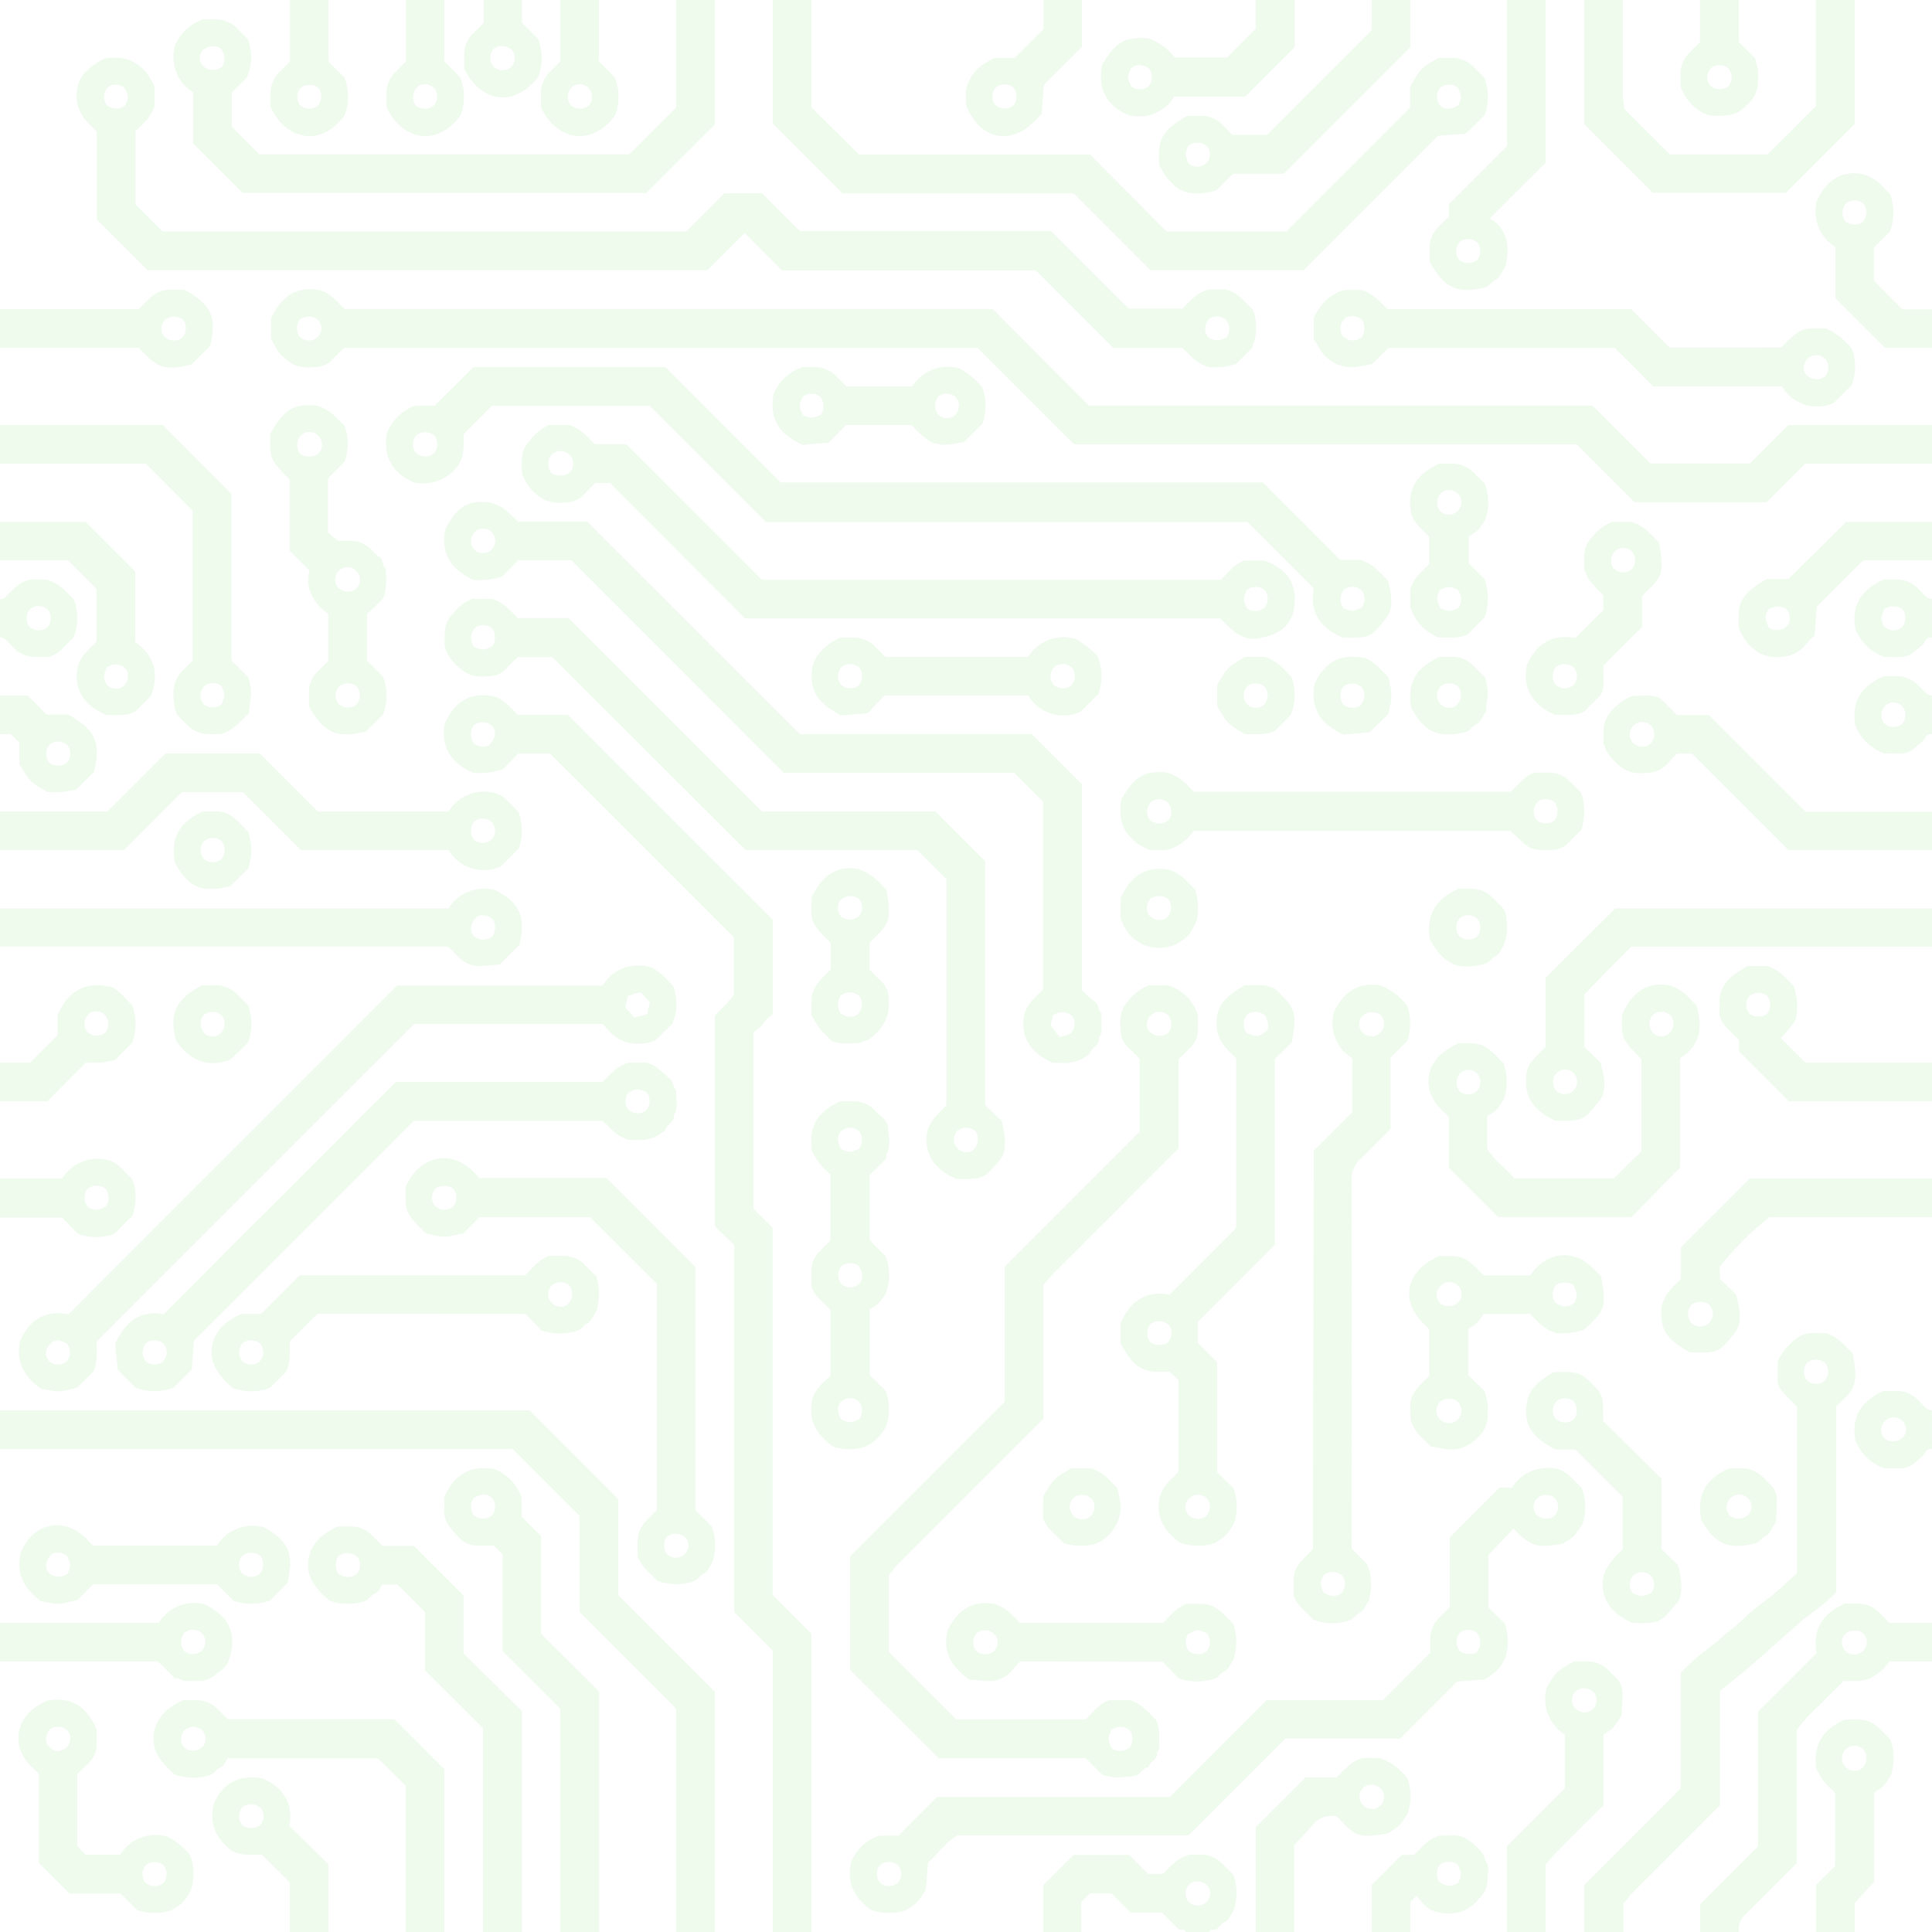 <svg xmlns="http://www.w3.org/2000/svg" viewBox="0 0 285 285"><defs><style>.cls-1{opacity:.3;}.cls-2{fill:#c7f0c3;}</style></defs><g id="Layer_2" data-name="Layer 2"><g id="Layer_1-2" data-name="Layer 1"><g class="cls-1"><path class="cls-2" d="M285,68.4H266.3l-5.68,5.68H241.09l-8.52-8.52H158.45L144.22,51.33H50.74c-.51.51-1.12,1.06-1.67,1.68a3.57,3.57,0,0,1-2.74,1.13,5.48,5.48,0,0,1-3-.36,7,7,0,0,1-3-3.16,6.41,6.41,0,0,0-.35-.68V47c1.46-3.27,3.79-4.83,7.13-4.2,1.68.48,2.6,1.7,3.71,2.77h95.62L160.6,59.82h74.31c2.87,2.87,5.69,5.68,8.54,8.54h14.71l5.65-5.66H285ZM44.19,49.63a1.85,1.85,0,0,0,3-2.12,2.11,2.11,0,0,0-2.93-.4A2.09,2.09,0,0,0,44.19,49.63Z"/><path class="cls-2" d="M114,285V243.5l-5.68-5.68V183.65c-1-.92-1.95-1.87-2.86-2.75V149.8c.5-.51,1-1,1.51-1.52s.77-.88,1.28-1.47v-8.55c-9-9-18-18-27.09-27.09H76.42l-2.2,2.28a10,10,0,0,1-4.43.54c-3.29-1.46-4.82-3.79-4.16-7.29,1.39-3.06,3.62-4.67,7.06-4,1.62.4,2.58,1.67,3.71,2.76h7.38c10.07,10.08,20.1,20.11,30.2,30.2v13.94a6.51,6.51,0,0,0-1.41,1.37c-.36.63-1,.86-1.41,1.35v26l2.81,2.78v54.19L119.7,241v44ZM69.82,109.55a2.18,2.18,0,0,0,2.3.42c1.22-1.29,1-2.2.54-2.84a2.11,2.11,0,0,0-2.81-.1A2.45,2.45,0,0,0,69.82,109.55Z"/><path class="cls-2" d="M99.75,285V252.05L85.51,237.81V223.62l-9.87-9.87H0v-5.7H78.09c4.35,4.34,8.66,8.66,13.09,13.09v14.15l14.27,14.26V285Z"/><path class="cls-2" d="M119.7,0V15.85l7,6.94h34.09L172.1,34.15h17.65q9.09-9.07,18.26-18.26V12.81c1.53-2.78,1.78-2.88,4.18-4.26.6,0,1.31,0,2,0a4.23,4.23,0,0,1,3.06,1.22c.63.54,1.18,1.17,1.72,1.7A8,8,0,0,1,219,17l-2.8,2.73-4.05.3L192.32,39.86H169.71L158.37,28.52H124.29c-3.4-3.4-6.75-6.76-10.29-10.29V0Zm95.46,15.51c.47-1.26.47-1.26-.08-2.56a2.12,2.12,0,0,0-2.65,0,2,2,0,0,0,.1,2.69C213.38,16.3,214.21,16.07,215.16,15.51Z"/><path class="cls-2" d="M105.45,0V18.33L95.32,28.46H35.79L28.5,21.17V13.62a6.14,6.14,0,0,1-2.69-6.89A7,7,0,0,1,30,2.85a13.28,13.28,0,0,0,1.4,0,4.6,4.6,0,0,1,3.8,1.58c.46.47.92.93,1.35,1.35a7.42,7.42,0,0,1-.16,5.69L34.2,13.62V18.7l4.08,4.06H92.82l6.93-6.92V0ZM29.78,7.58a1.83,1.83,0,0,0,0,2,2.15,2.15,0,0,0,3,.24c.47-1.26.47-1.26-.09-2.58A2.1,2.1,0,0,0,29.78,7.58Z"/><path class="cls-2" d="M233.7,285v-6.94l14.24-14.24v-17.1a44.16,44.16,0,0,1,5-4.28c.77-.59,1.42-1.32,2.23-1.9,1.22-.88,2.25-2,3.41-3,.86-.73,1.79-1.39,2.7-2.08.09-.07.18-.12.27-.2,1.17-1.05,2.34-2.09,3.52-3.16v-24.6c-1-1.12-2.38-2-2.83-3.57v-3.06a8.36,8.36,0,0,1,3-3.57c1.41-1,2.9-.5,4.06-.66,1.89.57,2.86,1.91,4,3,.89,4.69.33,5.28-2.45,7.8V234.9a30.76,30.76,0,0,1-4.18,3.5c-.88.63-1.68,1.4-2.5,2.12-2,1.76-4,3.55-6,5.28-1.48,1.27-3,2.46-4.46,3.63v16.88q-6.37,6.38-12.73,12.73c-.56.57-1,1.2-1.51,1.72V285Zm35.39-81.25a2,2,0,0,0,.18-2.64,2.11,2.11,0,0,0-2.67-.12,2.13,2.13,0,0,0-.13,2.55A2,2,0,0,0,269.09,203.75Z"/><path class="cls-2" d="M0,119.7H15.86l8.54-8.55H38.33l8.54,8.55H66.18A6.14,6.14,0,0,1,73.05,117c1.33.34,2.3,1.68,3.42,2.74a7.7,7.7,0,0,1,.06,5.41l-2.66,2.66a6.05,6.05,0,0,1-7.69-2.42H44.38l-8.54-8.55h-9l-8.54,8.55H0Zm72.63,1.64a2,2,0,0,0-2.66-.15,2.15,2.15,0,0,0-.06,2.68,2,2,0,0,0,2.69-.09A2,2,0,0,0,72.63,121.34Z"/><path class="cls-2" d="M285,139.65H240.64c-1.21,1.21-2.43,2.42-3.64,3.65s-2.26,2.35-3.29,3.41v7.73l2.4,2.33c.54,2.13,1.06,4.23-.38,5.89-1.94,2.22-1.85,2.87-6.35,2.63-3.16-1.45-4.81-3.67-4.13-7.27.36-1.47,1.63-2.43,2.73-3.57V144.26L238.28,134H285ZM229.46,160.8a1.83,1.83,0,1,0,2.72-2.46,1.83,1.83,0,0,0-2.41-.2A2,2,0,0,0,229.46,160.8Z"/><path class="cls-2" d="M0,134H66.17a6.19,6.19,0,0,1,6.89-2.69c3.88,2,4.49,4.22,3.55,8.08l-2.89,2.89L71,142.5A4.34,4.34,0,0,1,67.47,141c-.47-.45-.92-.92-1.39-1.38H0Zm72.68,1.6a2.18,2.18,0,0,0-2.3-.42c-1.22,1.29-1,2.2-.54,2.84a2.11,2.11,0,0,0,2.81.1A2.45,2.45,0,0,0,72.68,135.55Z"/><path class="cls-2" d="M71.25,285V254.92l-8.55-8.53v-8.58l-4.08-4.07H56.36c-.26.37-.51,1.14-1,1.31-.68.24-.91.88-1.49,1.11a7.88,7.88,0,0,1-5.39-.09c-.95-1-2.32-2-2.91-4-.57-3.06.93-5.41,4.29-6.89.48,0,1.19,0,1.9,0a4.21,4.21,0,0,1,3.05,1.25c.58.5,1.09,1.08,1.63,1.62h4.61l7.32,7.31v8.54L77,252.4V285ZM49.88,232.1a2.18,2.18,0,0,0,2.76.08,2.07,2.07,0,0,0,.14-2.44,2.15,2.15,0,0,0-2.88-.16A2.43,2.43,0,0,0,49.88,232.1Z"/><path class="cls-2" d="M82.65,285V252.05l-8.5-8.49V229.3l-1.3-1.3c-.71,0-1.53,0-2.34,0a3.53,3.53,0,0,1-2.73-1.14,17.16,17.16,0,0,1-1.5-1.71,3.6,3.6,0,0,1-.75-2.54,11.51,11.51,0,0,0,0-1.76c1.4-3.12,3.63-4.83,7.42-4.12a6.94,6.94,0,0,1,4,4.19v2.8l2.87,2.88V241l8.56,8.54V285ZM69.84,221a2.32,2.32,0,0,0,.08,2.55,2.11,2.11,0,0,0,2.65,0,2,2,0,0,0-.11-2.69C71.62,220.25,70.78,220.47,69.84,221Z"/><path class="cls-2" d="M239.4,0c0,4.74,0,9.48,0,14.22a14.84,14.84,0,0,0,.25,1.9l6.66,6.65h14.45l7.13-7.12V0h5.7V18.3L263.44,28.44H243.82L233.7,18.31V0Z"/><path class="cls-2" d="M0,62.7H24c3.35,3.36,6.71,6.72,10.14,10.14V97.41l2.43,2.44a7.28,7.28,0,0,1,.45,2.69c-.14.9-.21,1.8-.3,2.65-1.19,1.2-2.2,2.48-4.14,3.11-.35,0-1.06,0-1.76,0a4.21,4.21,0,0,1-3.05-1.25c-.62-.54-1.18-1.16-1.64-1.62a7.64,7.64,0,0,1-.54-3,4.62,4.62,0,0,1,1.51-3.65c.43-.42.84-.84,1.31-1.31V75.31L21.54,68.4H0Zm30,41.17a2.1,2.1,0,0,0,2.7,0c.51-1.29.51-1.29,0-2.64a2.08,2.08,0,0,0-2.48-.11A2.05,2.05,0,0,0,30,103.87Z"/><path class="cls-2" d="M59.85,285V263.46c-1.34-1.35-2.69-2.69-4.08-4.07H33.56c-.26.37-.5,1.13-1,1.31-.67.25-.92.87-1.49,1.11a7.88,7.88,0,0,1-5.39-.09c-.95-1-2.32-2-2.92-4.05-.56-3,.94-5.39,4.3-6.87.43,0,1.08,0,1.72,0a4.33,4.33,0,0,1,3.36,1.37c.47.44.92.92,1.44,1.44H58.18L65.55,261v24ZM30,257.56a2,2,0,0,0-.29-2.48c-1.23-.48-1.23-.48-2.46.09a2,2,0,0,0-.09,2.63A2.09,2.09,0,0,0,30,257.56Z"/><path class="cls-2" d="M285,245.1h-6.29a12.87,12.87,0,0,1-.84,1.05c-.29.3-.65.54-1,.82a5.62,5.62,0,0,1-2.44,1c-.83,0-1.66,0-2.46,0-1.24,1.24-2.48,2.43-3.67,3.68a19.4,19.4,0,0,0-3.28,3.61v19.61c-2.46,2.47-4.93,4.95-7.43,7.41A3.12,3.12,0,0,0,256.5,285h-5.7v-4.09l8.55-8.54V252.5l8.62-8.63c-.62-3.47.84-5.86,4.22-7.32.49,0,1.2,0,1.9,0a4.22,4.22,0,0,1,3,1.24c.58.5,1.09,1.09,1.61,1.62H285Zm-13-3.82a1.83,1.83,0,0,0,0,2,1.86,1.86,0,1,0,2.89-2.33A2.11,2.11,0,0,0,272,241.28Z"/><path class="cls-2" d="M285,125.4H263.83l-14.22-14.23h-2.18c-.69.48-1.11,1.27-1.81,1.83a4.21,4.21,0,0,1-2.63,1,5.67,5.67,0,0,1-3.05-.35,7.79,7.79,0,0,1-3-3c-.13-.23-.21-.5-.39-.93,0-.51,0-1.22,0-1.93a4.26,4.26,0,0,1,1.26-3,7.74,7.74,0,0,1,3-2.14c1.28.09,2.76-.3,4.14.38l2.45,2.45h4.67l14.26,14.27H285Zm-43.81-15.6a1.86,1.86,0,0,0,2.2,0,2,2,0,0,0,.26-2.65,1.84,1.84,0,1,0-2.46,2.7Z"/><path class="cls-2" d="M285,179.55H261a45.82,45.82,0,0,0-7.3,7.3v1.79l2.4,2.34c.54,2.12,1.06,4.22-.38,5.88-1.94,2.22-1.85,2.87-6.5,2.62-3.75-2.16-4.32-3.54-4.11-6.73.49-2,1.76-3,2.86-4.1V184c1.7-1.71,3.42-3.43,5.14-5.14l5-5H285Zm-35.39,12.82a2.12,2.12,0,0,0-.17,2.72,1.88,1.88,0,1,0,2.6-2.71A2.33,2.33,0,0,0,249.61,192.37Z"/><path class="cls-2" d="M208.05,0V6.94L189.36,25.63h-7.47l-2.46,2.45c-4.27,1.18-6.32.14-8.4-3.65-.31-3.64.22-5.12,4.08-7.33.62,0,1.27,0,1.92,0a4.28,4.28,0,0,1,3.35,1.37c.47.45.92.93,1.43,1.44h5.09L202.35,4.45V0Zm-30,21.6a2.12,2.12,0,0,0-2.78-.09c-.49,1.28-.49,1.28.06,2.62a2,2,0,0,0,2.68-.12A1.91,1.91,0,0,0,178.09,21.6Z"/><path class="cls-2" d="M228,0V24l-8.24,8.22a5.05,5.05,0,0,1,2.46,3.19,7.26,7.26,0,0,1-.3,4.16c-.44.62-.72,1.45-1.25,1.67s-.89.9-1.49,1.13c-4,1-6.07.27-8.28-3.76,0-.65,0-1.36,0-2.07a4.22,4.22,0,0,1,1.24-3c.5-.58,1.09-1.09,1.62-1.61V30.1l8.55-8.55V0ZM218,35.87a2,2,0,0,0-2.65-.2,2.11,2.11,0,0,0-.12,2.67,2.18,2.18,0,0,0,2.7,0A2.09,2.09,0,0,0,218,35.87Z"/><path class="cls-2" d="M222.3,285V272.32l8.54-8.53v-7.92a6.17,6.17,0,0,1-2.69-6.86c1.33-2.42,1.57-2.52,4-3.91.61,0,1.32,0,2,0a4.37,4.37,0,0,1,3.06,1.22c.41.34.74.78,1.14,1.13a3.16,3.16,0,0,1,1,2.42,31.1,31.1,0,0,1-.17,3.21,15.19,15.19,0,0,1-1.29,1.86,7.55,7.55,0,0,1-1.35.9V266.3c-2.35,2.34-4.71,4.68-7,7-.57.57-1.06,1.2-1.52,1.72V285Zm10.2-35.59a1.83,1.83,0,1,0,2.46,2.72,1.83,1.83,0,0,0,.2-2.41A2,2,0,0,0,232.5,249.41Z"/><path class="cls-2" d="M285,162.45H263.89l-7.37-7.37v-1.66c-1-1.17-2.42-2-2.87-3.61,0-.54,0-1.07,0-1.6-.14-2.42,1.18-3.94,3.11-5.08l1.07-.63h2.81c1.85.53,2.8,1.81,3.92,2.89a9.18,9.18,0,0,1,.46,4.41,2.69,2.69,0,0,1-.61,1.33c-.53.7-1.14,1.33-1.73,2l3.64,3.62H285Zm-24.38-12.84a2.14,2.14,0,0,0-.06-2.84c-1.23-.47-1.23-.47-2.46.1a2.08,2.08,0,0,0,0,2.72A2.4,2.4,0,0,0,260.62,149.61Z"/><path class="cls-2" d="M0,77H12.63l7.31,7.32v10.4c2.75,1.92,3.6,4.55,2.36,7.9l-2.36,2.35c-1.47.76-3,.46-4.26.53-3.23-1.47-4.86-3.7-4.22-7.09.41-1.66,1.67-2.63,2.77-3.76V86.86L10,82.65H0Zm18.49,21.6a2.1,2.1,0,0,0-2.77-.09c-.5,1.28-.5,1.28-.05,2.38a1.83,1.83,0,0,0,2.52.36A2,2,0,0,0,18.49,98.55Z"/><path class="cls-2" d="M185.25,285V269.52l7.32-7.31h4.59c3.09-3.2,3.39-2.94,6.53-2.84a9.44,9.44,0,0,1,3.91,2.94,7.76,7.76,0,0,1,0,5.31,12.46,12.46,0,0,1-1.16,1.64,11.92,11.92,0,0,1-1.69,1.17c-4.54.84-4.87.35-7.53-2.46a3.5,3.5,0,0,0-3.68,1.38c-.88,1-1.82,1.95-2.63,2.81V285Zm15.9-21.34a1.83,1.83,0,1,0,2.46,2.72,1.83,1.83,0,0,0,.2-2.41A2,2,0,0,0,201.15,263.66Z"/><path class="cls-2" d="M0,239.4H23.42a6.13,6.13,0,0,1,6.79-2.73,10.86,10.86,0,0,1,2.39,1.62c2,1.88,1.89,4.38,1.21,6.48a3.62,3.62,0,0,1-1.29,1.72c-.88.64-1.74,1.49-2.94,1.45s-2.21.28-3.24-.34c-.13-.07-.35,0-.51,0l-2.5-2.49H0ZM29.88,241a2,2,0,0,0-2.66-.15,2.15,2.15,0,0,0-.06,2.68,2,2,0,0,0,2.69-.09A2,2,0,0,0,29.88,241Z"/><path class="cls-2" d="M153.9,285v-6.93l4.47-4.43h8.21l2.79,2.78h2.18c1.06-1,2-2.29,3.94-2.82.29,0,1,0,1.71,0a4.2,4.2,0,0,1,3,1.24c.63.54,1.18,1.17,1.77,1.75a8.3,8.3,0,0,1,0,5.26c-.43.62-.72,1.45-1.24,1.66s-.9.9-1.49,1.14c-.28.1-.74-.23-.81.36h-3.56c-.08-.68-.7-.17-1-.43l-2.45-2.45h-4.64l-2.82-2.82h-3.17l-1.28,1.24V285Zm21.6-7.09a2,2,0,0,0-.16,2.66,2,2,0,0,0,2.62.05,1.81,1.81,0,0,0,.19-2.41A2,2,0,0,0,175.5,277.91Z"/><path class="cls-2" d="M191,0V6.94l-7.31,7.3H173.23A6.12,6.12,0,0,1,166.49,17c-3.09-1.37-4.62-3.71-3.93-7.37,2-3.44,3.33-4.19,6.73-4a8.5,8.5,0,0,1,4,2.85H181l4.22-4.22V0ZM169.32,12.83a2.07,2.07,0,0,0,.2-2.69,2.16,2.16,0,0,0-2.73-.06c-.54,1.37-.54,1.37.15,2.74A2.2,2.2,0,0,0,169.32,12.83Z"/><path class="cls-2" d="M285,82.65H274.85L268,89.51c-.12,1.5-.22,2.93-.32,4.3-.91.61-1.33,1.49-2.1,2.08a4.88,4.88,0,0,1-2.8,1,5.29,5.29,0,0,1-3.59-.78,7,7,0,0,1-2.29-2.58c-.12-.25-.21-.51-.4-1-.24-3.46.17-4.79,4.1-7.11h3.2L272.34,77H285Zm-21.23,9.52a2,2,0,0,0-.34-2.4c-1.25-.46-1.25-.46-2.64.17-.47,1.26-.47,1.26.09,2.58A2.1,2.1,0,0,0,263.77,92.17Z"/><path class="cls-2" d="M267.9,285v-6.94l2.81-2.79v-10.8a20.66,20.66,0,0,1-1.61-1.63,16.28,16.28,0,0,1-1.11-1.78c-.63-3.54.79-5.93,4.23-7.41.37,0,1,0,1.66,0a4.43,4.43,0,0,1,3.49,1.47c.51.49,1,1,1.46,1.45a7.82,7.82,0,0,1,.09,5.33,11.54,11.54,0,0,1-1.1,1.58,7.87,7.87,0,0,1-1.36.91V277.6l-2.86,3.13V285Zm6.91-27a1.85,1.85,0,1,0,0,2.75A2.07,2.07,0,0,0,274.81,258Z"/><path class="cls-2" d="M0,45.6H20.48c2.92-3.05,3.22-2.92,6.66-2.85C31.34,44.89,32,47.13,31,51l-2.77,2.77c-4.06,1-5,.46-7.76-2.46H0Zm24.15,1.79a1.86,1.86,0,0,0,.05,2.2,2,2,0,0,0,2.65.26,2.08,2.08,0,0,0,.14-2.7A2.09,2.09,0,0,0,24.15,47.39Z"/><path class="cls-2" d="M285,51.3h-6.94L270.76,44V36.43A6.12,6.12,0,0,1,268,29.69c1.37-3.09,3.71-4.62,6.8-4,2,.57,2.92,1.85,4,2.92a8,8,0,0,1,0,5.55l-2.38,2.37v4.89l4.22,4.22H285ZM275,30.18a2,2,0,0,0-2.66-.2,2.11,2.11,0,0,0-.12,2.67,2.19,2.19,0,0,0,2.7,0C275.48,31.34,275.48,31.34,275,30.18Z"/><path class="cls-2" d="M42.75,285v-7.29l-4.11-4.09c-1.37-.12-2.91.24-4.39-.57-2.13-1.59-3.49-3.69-2.71-7,1.22-2.7,3.44-4.4,7.24-3.69,2.87,1.29,4.55,3.52,3.91,7L48.45,275v10Zm-4.41-15.7a2.1,2.1,0,0,0,.26-2.42,2.06,2.06,0,0,0-2.75-.37,2.1,2.1,0,0,0-.09,2.77A2.41,2.41,0,0,0,38.34,269.3Z"/><path class="cls-2" d="M0,156.75H4.44l4.07-4.08v-3c1.46-3.17,3.64-4.95,7.69-4.12,1.17.3,2.15,1.63,3.27,2.7a7.78,7.78,0,0,1,0,5.6l-2.52,2.52c-.63.12-1.34.3-2.06.37s-1.52,0-2.23,0L7,162.45H0Zm15.31-7.2a1.86,1.86,0,0,0-2.2,0,2,2,0,0,0-.26,2.65,2.08,2.08,0,0,0,2.7.14A2.09,2.09,0,0,0,15.31,149.55Z"/><path class="cls-2" d="M159.6,0V6.93L154,12.51c-.13,1.51-.24,2.94-.35,4.33C152.38,18,151.49,19.39,149,20c-2.6.47-5-1-6.41-4.26-.61-3.37.86-5.74,4.21-7.2h2.89l4.25-4.25V0ZM149.41,12.86a2.07,2.07,0,0,0-2.55.06,2.07,2.07,0,0,0-.14,2.44,2.07,2.07,0,0,0,2.73.25A2.05,2.05,0,0,0,149.41,12.86Z"/><path class="cls-2" d="M202.35,285v-6.94l4.44-4.43h1.76c1.12-1,2-2.35,3.95-2.88a15,15,0,0,0,1.77,0,4,4,0,0,1,2.77,1,10.1,10.1,0,0,1,1.77,1.75c.19.23.11.69.3.93.73,1,.28,2.05.31,3.07a3.58,3.58,0,0,1-1.21,2.52,5.64,5.64,0,0,1-2.73,2,6.63,6.63,0,0,1-4.38-.28c-.86-.38-1.45-1.35-2.16-2.06l-.89.88V285Zm10.13-10a2.07,2.07,0,0,0-.18,2.55,2.14,2.14,0,0,0,2.87.11c.46-1.26.46-1.26-.14-2.64A2.4,2.4,0,0,0,212.48,275Z"/><path class="cls-2" d="M0,173.85H9.17a6.18,6.18,0,0,1,6.88-2.69c1.32.34,2.3,1.68,3.43,2.75a7.42,7.42,0,0,1,0,5.5L16.87,182a7.72,7.72,0,0,1-5.38,0l-2.32-2.39H0Zm15.67,1.6a2.18,2.18,0,0,0-2.76-.08,2.17,2.17,0,0,0,.11,2.76c1.25.46,1.25.46,2.63-.16A2.43,2.43,0,0,0,15.67,175.45Z"/><path class="cls-2" d="M65.55,0V9.08l2.39,2.39a7.88,7.88,0,0,1,0,5.54c-3.49,4.8-8.68,3.63-10.92-1.21,0-.55,0-1.2,0-1.84a4.43,4.43,0,0,1,1.48-3.49c.45-.47.92-.92,1.38-1.39V0ZM63.88,15.66a2,2,0,0,0,.2-2.65,2,2,0,0,0-2.32-.36,2.11,2.11,0,0,0-.4,2.93A2.09,2.09,0,0,0,63.88,15.66Z"/><path class="cls-2" d="M48.45,0V9.08l2.39,2.39a7.88,7.88,0,0,1,0,5.54c-3.49,4.8-8.68,3.63-10.92-1.21,0-.55,0-1.2,0-1.84a4.43,4.43,0,0,1,1.48-3.49c.45-.47.92-.92,1.38-1.39V0ZM44.19,15.43a2,2,0,0,0,2.65.2A2.11,2.11,0,0,0,47,13a2.18,2.18,0,0,0-2.7,0A2.09,2.09,0,0,0,44.19,15.43Z"/><path class="cls-2" d="M88.35,0V9.08l2.39,2.39a7.88,7.88,0,0,1,0,5.54C87.23,21.81,82,20.64,79.8,15.8c0-.55,0-1.2,0-1.84a4.43,4.43,0,0,1,1.48-3.49c.45-.47.92-.92,1.38-1.39V0Zm-4,12.86a2,2,0,0,0-.16,2.66,2.13,2.13,0,0,0,2.68.07,2,2,0,0,0-.1-2.69A1.94,1.94,0,0,0,84.3,12.86Z"/><path class="cls-2" d="M256.5,0V6.23l2.38,2.33a16.32,16.32,0,0,1,.45,1.8,13.05,13.05,0,0,1,0,1.77,4.38,4.38,0,0,1-1.86,3.52,4,4,0,0,1-2,1.24c-2.21.37-3.79.42-5.56-1.14a8.58,8.58,0,0,1-2-2.91c0-.47,0-1.12,0-1.77a4.27,4.27,0,0,1,1.37-3.34c.45-.47.92-.92,1.49-1.5V0Zm-4.06,10a2,2,0,0,0-.15,2.66,2.15,2.15,0,0,0,2.68.06,2,2,0,0,0-.09-2.69A2,2,0,0,0,252.44,10Z"/><path class="cls-2" d="M0,102.6H4.09l2.78,2.81h3.2c4.07,2.33,4.83,4.15,3.79,8.44-.83.84-1.67,1.67-2.6,2.6a17.56,17.56,0,0,1-2,.38c-.76.07-1.54,0-2.3,0-2.62-1.64-2.4-1.32-4.1-4.1v-3.2L1.6,108.3H0ZM10,110a2,2,0,0,0-2.65-.2,2.11,2.11,0,0,0-.12,2.67,2.18,2.18,0,0,0,2.7,0A2.09,2.09,0,0,0,10,110Z"/><path class="cls-2" d="M77,0V3.38l2.38,2.39a7.81,7.81,0,0,1,0,5.61c-3.81,4.86-8.77,3.33-10.9-1.28,0-.55,0-1.2,0-1.84a4.43,4.43,0,0,1,1.48-3.49c.45-.47.92-.92,1.38-1.39V0ZM72.89,9.94a2.07,2.07,0,0,0,2.55-.06,2.07,2.07,0,0,0,.14-2.44,2.07,2.07,0,0,0-2.73-.25A2.05,2.05,0,0,0,72.89,9.94Z"/><path class="cls-2" d="M285,94.05a.87.87,0,0,0-1,.51c-.36.65-1,1-1.5,1.47a3,3,0,0,1-2.12.86c-.88.06-1.77,0-2.45,0a7.2,7.2,0,0,1-4.23-4.1c-.65-3.5.88-5.84,4.2-7.3.5,0,1.21,0,1.92,0a4.26,4.26,0,0,1,3,1.24c.5.41.9.94,1.4,1.36a2.26,2.26,0,0,0,.77.26Zm-7.12-1.68a2,2,0,0,0,2.66.21,2.15,2.15,0,0,0,.07-2.75,2.41,2.41,0,0,0-2.64,0C277.42,91.21,277.42,91.21,277.88,92.37Z"/><path class="cls-2" d="M285,213.75a.87.87,0,0,0-1,.51c-.36.65-1,1-1.5,1.47a3,3,0,0,1-2.12.86c-.88.06-1.77,0-2.45,0a7.2,7.2,0,0,1-4.23-4.1c-.65-3.5.88-5.84,4.2-7.3.5,0,1.21,0,1.92,0a4.26,4.26,0,0,1,3,1.24c.5.42.9.94,1.4,1.36a2.26,2.26,0,0,0,.77.26Zm-4.13-1.88a1.83,1.83,0,0,0,0-2,1.86,1.86,0,1,0-2.89,2.33A2.11,2.11,0,0,0,280.87,211.87Z"/><path class="cls-2" d="M0,88.35c.49.13.74-.21,1-.5a15.59,15.59,0,0,1,1.83-1.62,3.5,3.5,0,0,1,2.54-.74,8.26,8.26,0,0,0,1.41,0c2,.48,3,1.85,4.09,2.89a7.83,7.83,0,0,1,0,5.6c-1,1-1.95,2.32-3.57,2.91-.65,0-1.3,0-1.94,0a4.43,4.43,0,0,1-3.49-1.48C1.49,95,1.1,94.57.65,94.19c-.15-.13-.43-.1-.65-.14ZM7.1,90a2,2,0,0,0-2.64-.18,2.11,2.11,0,0,0-.12,2.67,2.13,2.13,0,0,0,2.55.13A2,2,0,0,0,7.1,90Z"/><path class="cls-2" d="M285,108.3a.87.87,0,0,0-1,.51c-.36.65-1,1-1.5,1.47a3,3,0,0,1-2.12.86c-.88.06-1.77,0-2.45,0a7.2,7.2,0,0,1-4.23-4.1c-.65-3.5.88-5.84,4.2-7.3.5,0,1.21,0,1.92,0a4.26,4.26,0,0,1,3,1.24c.5.42.9.94,1.4,1.36a2.26,2.26,0,0,0,.77.26Zm-7.09-1.65a2,2,0,0,0,2.65.17,2,2,0,0,0,.06-2.63,1.79,1.79,0,0,0-2.41-.18A2,2,0,0,0,277.91,106.65Z"/><path class="cls-2" d="M22.8,12.8v2.77c-.5,1.77-1.73,2.69-2.81,3.81V30.15l4,4h77.23l5.65-5.65h5.52l5.62,5.61H155.1l11.42,11.42h7.88c1.07-1,2-2.3,3.88-2.82h2.57c1.9.55,2.86,1.92,4,3a7.78,7.78,0,0,1-.16,5.63l-2.31,2.31a9.4,9.4,0,0,1-4.07.5c-1.86-.53-2.77-1.76-3.88-2.82H164.24q-5.82-5.82-11.43-11.43H115.36l-5.52-5.53-5.5,5.49H21.75l-7.46-7.45V19.46c-1-1.1-2.35-2-2.91-4.2-.28-3,.3-4.52,3.94-6.6C19,8,21.34,9.52,22.8,12.8Zm-7.09,2.65a2.12,2.12,0,0,0,2.78.09c.49-1.28.49-1.28,0-2.37A1.8,1.8,0,0,0,16,12.81,2,2,0,0,0,15.71,15.45ZM178.35,47.06a2.1,2.1,0,0,0-.09,2.77c1.28.5,1.28.5,2.62,0a2,2,0,0,0-.11-2.68A1.94,1.94,0,0,0,178.35,47.06Z"/><path class="cls-2" d="M148.2,186.86l19.92-19.92V156.18c-.51-.5-1.06-1.11-1.68-1.66a3.57,3.57,0,0,1-1.13-2.74,5.58,5.58,0,0,1,.36-3.05,8,8,0,0,1,3-3,6.57,6.57,0,0,1,.61-.26s.08-.08.13-.12h2.83a6.48,6.48,0,0,1,4.47,4.48c.06,3.8.09,3.57-2.86,6.41V169.4l-18.51,18.52c-.52.53-1,1.12-1.41,1.64v19.71l-8.41,8.41-13.09,13.1c-.47.49-.87,1.05-1.29,1.56v11.37l9.92,9.92h19.08c1.12-1,2-2.38,3.57-2.83h2.9c1.86.53,2.79,1.84,3.91,2.88a6.32,6.32,0,0,1,.49,2.49c-.13.78.31,1.64-.36,2.34.24,1.07-1.12,1.28-1.17,2.19-.89,0-1.1,1-2,1.23s-1.69.17-2.54.28a8.13,8.13,0,0,1-2.39-.45l-2.39-2.4H138.46l-13.05-13V229.6l22.79-22.8Zm18.53,68.45a2.15,2.15,0,0,0-2.8-.11c-.51,1.29-.51,1.29,0,2.64a2.19,2.19,0,0,0,2.76-.1A2.35,2.35,0,0,0,166.73,255.31Zm5.68-105.44a1.85,1.85,0,0,0-3,2.12,2.11,2.11,0,0,0,2.93.4A2.09,2.09,0,0,0,172.41,149.87Z"/><path class="cls-2" d="M69.83,54.17H98.17l17,17h71.12l11.43,11.43h3c1.89.58,2.86,1.92,4,3,.52,2,1,4.14-.4,5.8-1.94,2.22-1.85,2.87-6.32,2.63-3.33-1.45-4.82-3.82-4.2-7.23L184,77H113L95.85,59.87H72.57l-4.18,4.18c0,1.88.22,3.77-1.48,5.4a6.52,6.52,0,0,1-5.82,1.73c-3-1.33-4.67-3.57-4-7.33a6.88,6.88,0,0,1,4.19-4h2.82ZM198.32,86.94a2.12,2.12,0,0,0-.1,2.81c1.27.48,1.27.48,2.59-.07a2.1,2.1,0,0,0,.13-2.51A2,2,0,0,0,198.32,86.94Zm-137-20.2a2,2,0,0,0,2.64.18,2.11,2.11,0,0,0,.12-2.67,2.13,2.13,0,0,0-2.55-.13A2,2,0,0,0,61.3,66.74Z"/><path class="cls-2" d="M118,108.29H152.2l7.39,7.38V146a13.71,13.71,0,0,0,1.88,1.75c.7.45.45,1.29,1,1.75-.17,1.19.39,2.46-.36,3.59.16,1.1-1.11,1.38-1.3,2.27a5.54,5.54,0,0,1-4.22,1.43H155.3c-3.27-1.46-4.84-3.79-4.2-7.12.48-1.69,1.7-2.61,2.77-3.72V118.26L149.61,114h-34L84.31,82.66H76.4L74.15,85a9.9,9.9,0,0,1-4.34.54C66.6,84,65,81.8,65.68,78.08c1.91-3.61,3.45-4.23,6.35-4,2.32.5,3.25,1.81,4.38,2.89H86.66ZM69.86,81a1.83,1.83,0,1,0,2.72-2.46,1.83,1.83,0,0,0-2.41-.2A2,2,0,0,0,69.86,81Zm88.28,68.85a2.14,2.14,0,0,0-2.83,0l-.33,1.44,1.35,1.71,1.52-.47A2,2,0,0,0,158.14,149.85Z"/><path class="cls-2" d="M204,250.8l7-7c0-.68,0-1.39,0-2.1a4.17,4.17,0,0,1,1.25-3c.51-.58,1.1-1.08,1.62-1.58V226.79l7.33-7.35h1.84a6.19,6.19,0,0,1,6.9-2.68c1.3.36,2.28,1.68,3.38,2.74a7.65,7.65,0,0,1,.1,5.35,12.78,12.78,0,0,1-1.21,1.69,11.59,11.59,0,0,1-1.66,1.14c-3.58.77-4.83.48-7.27-2.2l-3.72,3.9v7.76l2.4,2.34a7.84,7.84,0,0,1,0,5.34,10.21,10.21,0,0,1-1.15,1.63,12.8,12.8,0,0,1-1.86,1.3l-4,.3-8.41,8.41H189.61l-14.29,14.29H141.24c-1.74,1-2.88,2.72-4.34,4-.12,1.49-.23,2.91-.32,4a15.82,15.82,0,0,1-1.37,1.92,10.32,10.32,0,0,1-1.57,1.1,7.68,7.68,0,0,1-5.2-.06c-2.21-1.64-3.67-3.73-2.84-7.15a6.8,6.8,0,0,1,4.11-3.78h2.82l5.7-5.7h34.35l14.28-14.28Zm13.91-9.91a2.1,2.1,0,0,0-2.6,0,2.16,2.16,0,0,0,.11,2.75,3.29,3.29,0,0,0,2.29.22A2.19,2.19,0,0,0,217.86,240.89Zm11.34-17.2a2,2,0,0,0,.17-2.65,2,2,0,0,0-2.63-.06,1.79,1.79,0,0,0-.18,2.41A2,2,0,0,0,229.2,223.69Zm-96.91,54.16a2,2,0,0,0,.18-2.64,2.11,2.11,0,0,0-2.67-.12,2.13,2.13,0,0,0-.13,2.55A2,2,0,0,0,132.29,277.85Z"/><path class="cls-2" d="M72.56,88.35c1.78.51,2.7,1.74,3.84,2.83h7.48l28.51,28.52H138l7.32,7.34V163c.85.82,1.7,1.64,2.47,2.4.84,3.68.41,4.95-.41,5.85-2,2.18-1.89,2.84-6.34,2.64-3.29-1.46-4.84-3.79-4.24-7,.5-1.8,1.75-2.7,2.8-3.83V129.67l-4.26-4.26H110L81.5,96.94H76.38c-.49.49-1.1,1-1.65,1.66A3.56,3.56,0,0,1,72,99.74a5.67,5.67,0,0,1-3-.35,7.83,7.83,0,0,1-3-3,8.52,8.52,0,0,1-.4-1c0-.49,0-1.21,0-1.91a4.13,4.13,0,0,1,1.26-3,6.54,6.54,0,0,1,2.85-2.15Zm68.76,78.39a1.85,1.85,0,0,0,2.12,3,2.11,2.11,0,0,0,.4-2.93A2.09,2.09,0,0,0,141.32,166.74Zm-68.67-74a2.1,2.1,0,0,0-2.42-.26,2.15,2.15,0,0,0-.24,3c1.26.47,1.26.47,2.64-.12A2.41,2.41,0,0,0,72.65,92.76Z"/><path class="cls-2" d="M90,71.25H87.81c-.52.53-1.13,1.08-1.68,1.7a3.56,3.56,0,0,1-2.73,1.14,5.67,5.67,0,0,1-3.05-.35A6.87,6.87,0,0,1,77,69.8c0-.49,0-1.2,0-1.91a4.09,4.09,0,0,1,1.26-3A6.57,6.57,0,0,1,81,62.7h2.9c1.81.5,2.71,1.74,3.87,2.83h4.61l20,20h67.68c1.13-1,2-2.4,3.57-2.84h2.88c3.46,1.26,4.9,3.57,4.41,6.92a4.88,4.88,0,0,1-3.32,4.05c-3.07.95-4.42,1-7.55-2.42H109.93Zm96.65,15.89a2.09,2.09,0,0,0-2.76-.08c-.5,1.28-.5,1.28,0,2.62a2,2,0,0,0,2.68-.1A2,2,0,0,0,186.63,87.14ZM83.92,69.81A1.87,1.87,0,0,0,81.45,67a2.12,2.12,0,0,0-.08,2.79A2.4,2.4,0,0,0,83.92,69.81Z"/><path class="cls-2" d="M14.25,197.91c0,.74.05,1.51,0,2.28s-.24,1.32-.36,2l-2.51,2.5c-2.89.76-2.63.66-5.34.17-2.46-1.79-3.78-4-3.05-7.1,1.34-3,3.65-4.58,7.09-3.87l48.49-48.5H88.9a6.12,6.12,0,0,1,6.75-2.79c1.53.41,2.51,1.74,3.62,2.8a7.26,7.26,0,0,1-.09,5.6l-2.47,2.45c-3.17,1.21-5.79.34-7.74-2.4H61.11Q37.68,174.46,14.25,197.91ZM7.63,198c-1.22,1.17-.91,2.07-.51,2.67a2,2,0,0,0,2.63.26,2.1,2.1,0,0,0,.09-2.77C8.55,197.61,8.55,197.61,7.63,198Zm87.83-48.39.42-1.74c-.52-.57-.91-1-1.39-1.52l-1.85.55-.42,1.71,1.37,1.51Z"/><path class="cls-2" d="M95.27,156.75c1.7.42,2.48,1.56,3.51,2.35.65.5.43,1.31,1,1.76-.17,1.2.39,2.46-.36,3.59.16,1.1-1.12,1.37-1.3,2.28a5.57,5.57,0,0,1-4.22,1.42H92.74c-1.78-.51-2.7-1.74-3.82-2.81H61.06L28.6,197.8,28.29,202l-2.71,2.71a8,8,0,0,1-5.57,0l-2.64-2.64L17,198.23c1.51-3.32,3.73-5,7.15-4.36l34.25-34.26H88.86c1.11-1,2-2.33,3.9-2.86Zm-2.65,6.87a2.07,2.07,0,0,0,2.69.2,2.16,2.16,0,0,0,.06-2.73c-1.37-.54-1.37-.54-2.74.15A2.2,2.2,0,0,0,92.62,163.62ZM24,200.9a2,2,0,0,0,.18-2.64,2.11,2.11,0,0,0-2.67-.12,2.19,2.19,0,0,0,0,2.7A2.09,2.09,0,0,0,24,200.9Z"/><path class="cls-2" d="M171.12,220.74c.42-1.61,1.68-2.5,2.72-3.6V203.58l-1.32-1.23c-.44,0-1,0-1.5,0-2.43.14-4-1.17-5.09-3.11l-.63-1.07v-3c1.46-3.27,3.79-4.84,7.24-4.18l9.82-9.83v-25c-1-1.08-2.27-2-2.83-4.09-.27-3,.28-4.54,4.1-6.72,4.62-.27,4.55.64,6,2.08,1.91,1.85,1.31,4.07.91,6.35l-2.49,2.42v27.44L176.72,195v3.12c1,1,1.93,1.94,2.83,2.83v16.24l2.39,2.33a7.73,7.73,0,0,1,.05,5.32,12.85,12.85,0,0,1-1.16,1.65,10.33,10.33,0,0,1-1.61,1.12,7.66,7.66,0,0,1-5.21-.09C171.84,225.93,170.38,223.84,171.12,220.74Zm12.8-68.35c1.63.66,1.71.65,3.09-.46a3,3,0,0,0-.36-2.1,2.13,2.13,0,0,0-2.7-.14A2.19,2.19,0,0,0,183.92,152.39Zm-11.63,45.66a2.1,2.1,0,0,0,.26-2.42,2.06,2.06,0,0,0-2.75-.37,2.1,2.1,0,0,0-.09,2.77A2.41,2.41,0,0,0,172.29,198.05Zm5.61,25.64a2,2,0,0,0,.16-2.66,2,2,0,0,0-2.62-.05,1.81,1.81,0,0,0-.19,2.41A2,2,0,0,0,177.9,223.69Z"/><path class="cls-2" d="M193.8,169.75q2.83-2.82,5.68-5.68v-7.95a6.11,6.11,0,0,1-2.71-6.77c1.35-3,3.68-4.59,7-3.95a9.57,9.57,0,0,1,3.79,2.92,7.79,7.79,0,0,1,0,5.26c-.84.83-1.67,1.67-2.43,2.43v10.52c-1.45,1.45-2.89,2.94-4.39,4.37a4.07,4.07,0,0,0-1.36,3.2q.06,27.15,0,54.36l2.3,2.3a7.89,7.89,0,0,1,.17,5.48c-.43.61-.71,1.45-1.24,1.66s-.88.92-1.49,1.11a8,8,0,0,1-5.38-.08c-.94-1.05-2.36-2-2.91-3.59,0-.71,0-1.42,0-2.12a4.23,4.23,0,0,1,1.24-3.05c.5-.58,1.09-1.09,1.62-1.6Zm7-19.67a1.83,1.83,0,0,0,0,2,1.86,1.86,0,1,0,2.89-2.33A2.11,2.11,0,0,0,200.78,150.08Zm-3,85a2,2,0,0,0,.2-2.66,2.11,2.11,0,0,0-2.67-.12,2.19,2.19,0,0,0,0,2.7C196.66,235.58,196.66,235.58,197.82,235.12Z"/><path class="cls-2" d="M70.72,179.55l-2.37,2.38c-2.81.63-2.58.7-5.53,0-3.21-3.07-3-3.3-3-6.78,2-4.74,7.18-6.09,10.85-1.36H89.5l13.08,13.08v35.9l2.4,2.39a7.85,7.85,0,0,1,.09,5.34c-.43.6-.71,1.42-1.24,1.64s-.9.9-1.48,1.12a7.94,7.94,0,0,1-5.39-.09c-.95-1-2.32-2-2.91-3.57,0-.71,0-1.42,0-2.12a4.25,4.25,0,0,1,1.23-3.05c.5-.59,1.09-1.1,1.63-1.65V189.38l-9.85-9.83Zm-6.46-4.25a2.1,2.1,0,0,0-.26,2.42,2.06,2.06,0,0,0,2.75.37,2.1,2.1,0,0,0,.09-2.77A2.41,2.41,0,0,0,64.26,175.3Zm34.08,53.88a1.85,1.85,0,0,0,3-2.12,2.11,2.11,0,0,0-2.93-.4A2.09,2.09,0,0,0,98.34,229.18Z"/><path class="cls-2" d="M262.79,51.24c2.87-3,3.17-2.86,6.68-2.79a18.09,18.09,0,0,1,1.91,1.19,24,24,0,0,1,1.76,1.73,7.49,7.49,0,0,1,0,5.45c-.78.77-1.65,1.65-2.62,2.62A6,6,0,0,1,262.87,57h-19l-5.66-5.68H204.82l-2.34,2.34a15.76,15.76,0,0,1-2.95.51A5.47,5.47,0,0,1,194.44,51L193.8,50V47a7,7,0,0,1,4.52-4.23h2.48c1.8.52,2.72,1.74,3.85,2.83h36l5.66,5.66ZM269.31,53a1.85,1.85,0,0,0-3,2.12,2.11,2.11,0,0,0,2.93.4A2.09,2.09,0,0,0,269.31,53ZM200.9,47.16a2.1,2.1,0,0,0-2.42-.26,2.06,2.06,0,0,0-.37,2.75,2.1,2.1,0,0,0,2.77.09A2.41,2.41,0,0,0,200.9,47.16Z"/><path class="cls-2" d="M240.67,179.53H221l-7.25-7.25V164.8c-1.09-1.14-2.34-2-2.93-4.23-.51-2.82,1-5.19,4.35-6.67.47,0,1.17,0,1.88,0a4.22,4.22,0,0,1,3,1.24c.63.54,1.18,1.16,1.76,1.74a8.29,8.29,0,0,1,.05,5.23,12,12,0,0,1-1.14,1.64,7.55,7.55,0,0,1-1.35.9v4.76c1,1.75,2.72,2.88,4,4.41h14.72l4.05-4V156.25c-2.86-2.94-3-3-2.84-6.65,1.47-3.29,3.8-4.83,6.92-4.24,2,.54,2.89,1.85,4,2.9,1,3.16.68,5.92-2.38,7.84v16.14Zm5.82-29.68a2,2,0,0,0-2.65-.17,2,2,0,0,0-.06,2.63,1.79,1.79,0,0,0,2.41.18A2,2,0,0,0,246.49,149.85Zm-31.28,11a1.83,1.83,0,1,0,2.72-2.46,1.83,1.83,0,0,0-2.41-.2A2,2,0,0,0,215.21,160.8Z"/><path class="cls-2" d="M169.57,125.4c-3.33-1.47-4.84-3.82-4.16-7.47,2-3.44,3.34-4.19,6.56-4,2.08.51,3.05,1.77,4.18,2.87h46.7c1.05-1,2-2.29,3.52-2.83.7,0,1.41,0,2.12,0a4.22,4.22,0,0,1,3,1.24c.63.54,1.18,1.17,1.76,1.75a8.47,8.47,0,0,1,0,5.49c-.53.53-1.19,1.13-1.78,1.79a3.69,3.69,0,0,1-2.74,1.14c-1.26,0-2.55.15-3.61-.72-.77-.63-1.48-1.33-2.31-2.08H176.07a11.64,11.64,0,0,1-.8,1c-.29.3-.65.54-1,.82a5.62,5.62,0,0,1-2.44,1Zm59.83-7a2.1,2.1,0,0,0-2.42-.26,2.06,2.06,0,0,0-.37,2.75,2.1,2.1,0,0,0,2.77.09A2.41,2.41,0,0,0,229.4,118.41Zm-59.6-.1a2,2,0,0,0-.16,2.66,2.14,2.14,0,0,0,2.68.07,2,2,0,0,0-.1-2.69A1.94,1.94,0,0,0,169.8,118.31Z"/><path class="cls-2" d="M46.85,193.8l-4.08,4.07c-.12,1.42.24,2.95-.64,4.56l-2.28,2.29a7.83,7.83,0,0,1-5.6,0c-.92-1-2.31-1.93-2.94-4.22-.51-2.83.94-5.21,4.3-6.67h2.9l5.7-5.7H77.46c1.13-1.08,2-2.33,3.54-2.87.65,0,1.3,0,1.94,0a4.46,4.46,0,0,1,3.49,1.47l1.49,1.49a8.07,8.07,0,0,1,0,5.29c-.44.62-.72,1.45-1.25,1.66s-.88.93-1.49,1.11a8,8,0,0,1-5.34-.06l-2.33-2.4Zm34.62-4.26a1.85,1.85,0,0,0,2.12,3,2.11,2.11,0,0,0,.4-2.93A2.09,2.09,0,0,0,81.47,189.54ZM38.23,200.91a2,2,0,0,0,.2-2.65,2.11,2.11,0,0,0-2.67-.12,2.18,2.18,0,0,0,0,2.7A2.09,2.09,0,0,0,38.23,200.91Z"/><path class="cls-2" d="M122.94,213.41c-2.64-1.88-3.79-4.07-3.12-7.06a8.08,8.08,0,0,1,.79-1.5c.56-.68,1.25-1.27,1.91-1.93v-9.65c-.92-1.12-2.37-1.93-2.82-3.55,0-.65,0-1.3,0-1.95a4.25,4.25,0,0,1,1.38-3.35c.45-.47.92-.92,1.43-1.44v-9.71a20.57,20.57,0,0,1-1.6-1.63,17.18,17.18,0,0,1-1.11-1.77c-.64-3.56.81-5.94,4.22-7.42.45,0,1.16,0,1.87,0a4.35,4.35,0,0,1,3.05,1.23,12,12,0,0,0,1.15,1.11,2.34,2.34,0,0,1,.95,1.91c.1,1.18.38,2.44-.28,3.6-.07.13,0,.35,0,.59l-2.48,2.42v9.64l2.36,2.36a7.67,7.67,0,0,1,.08,5.36,10.25,10.25,0,0,1-1.07,1.54,6.78,6.78,0,0,1-1.36.92v9.69l2.38,2.36a8,8,0,0,1,.11,5.06,6.49,6.49,0,0,1-3.19,3.18A7.39,7.39,0,0,1,122.94,213.41Zm1.2-43.85c1.26.47,1.26.47,2.56-.08a2.13,2.13,0,0,0,0-2.65,2,2,0,0,0-2.69.09C123.36,167.77,123.57,168.61,124.14,169.56Zm2.52,17.13a2.32,2.32,0,0,0-2.55.08,2.12,2.12,0,0,0,0,2.65,2,2,0,0,0,2.69-.1C127.45,188.47,127.22,187.64,126.66,186.69Zm-2.52,22.77c1.26.47,1.26.47,2.56-.08a2.13,2.13,0,0,0,0-2.65,2,2,0,0,0-2.69.09C123.36,207.67,123.57,208.51,124.14,209.46Z"/><path class="cls-2" d="M56.52,105.39,54,107.88c-4.25,1.16-6.29.17-8.43-3.7,0-.66,0-1.37,0-2.08a4.19,4.19,0,0,1,1.25-3c.5-.58,1.1-1.08,1.6-1.57V90.58c-2.16-1.64-3.46-3.7-2.75-6.4l-2.93-2.93V70.76c-2.94-3-3-3.09-2.84-6.83,2.19-3.83,3.68-4.37,6.87-4.09,2,.62,3,1.94,4.05,2.94a7.73,7.73,0,0,1,0,5.32l-2.44,2.45v8l1.44,1.23c.49,0,1.2,0,1.91,0a4.26,4.26,0,0,1,3,1.25c.41.34.7.86,1.15,1.1.76.39.44,1.3,1,1.74A10.6,10.6,0,0,1,56.63,88a2.18,2.18,0,0,1-.5.68c-.67.66-1.36,1.31-2,1.9v6.87l2.35,2.35A7.8,7.8,0,0,1,56.52,105.39Zm-6.62-1.6a2,2,0,0,0,2.64.18,2.11,2.11,0,0,0,.12-2.67,2.13,2.13,0,0,0-2.55-.13A2,2,0,0,0,49.9,103.79Zm2.6-16.9A1.83,1.83,0,1,0,50,84.17a1.83,1.83,0,0,0-.2,2.41A2,2,0,0,0,52.5,86.89ZM46.87,67a1.87,1.87,0,0,0-2.47-2.81,2.12,2.12,0,0,0-.08,2.79A2.4,2.4,0,0,0,46.87,67Z"/><path class="cls-2" d="M236.19,188.26c.85,4.69.5,5.13-2.51,7.88a9.39,9.39,0,0,1-4.09.51c-1.85-.53-2.77-1.76-3.88-2.82h-6.9a6.45,6.45,0,0,1-.85,1.25,8.13,8.13,0,0,1-1.35.9v6.9L219,205.2a15.79,15.79,0,0,1,.45,1.81c.06.52,0,1.07,0,1.6a4.34,4.34,0,0,1-1.72,3.67c-2,1.79-3.48,1.82-6.33,1.12-.11,0-.29,0-.34,0-.74-.9-1.77-1.5-2.34-2.58a4.2,4.2,0,0,1-.69-2.4,15,15,0,0,0,0-1.63c.51-1.81,1.74-2.72,2.81-3.84v-6.84c-.94-1-2.26-1.94-2.87-4.27-.5-2.72,1-5.08,4.36-6.56.47,0,1.17,0,1.88,0a4.27,4.27,0,0,1,3,1.23c.59.5,1.1,1.09,1.65,1.63h6.86c1.6-2.29,3.82-3.37,6.21-2.86C234.09,185.84,235,187.19,236.19,188.26Zm-20.87,3.66a1.83,1.83,0,0,0,0-2,1.86,1.86,0,1,0-2.89,2.33A2.11,2.11,0,0,0,215.32,191.92Zm14.26-2.38a2.07,2.07,0,0,0-.18,2.55,2.14,2.14,0,0,0,2.87.11c.46-1.26.46-1.26-.14-2.64A2.4,2.4,0,0,0,229.58,189.54Zm-17.22,17.3a1.85,1.85,0,1,0,2.75,0A2.07,2.07,0,0,0,212.36,206.84Z"/><path class="cls-2" d="M150.54,245.1c-.71.53-1.12,1.34-1.85,1.88a4.1,4.1,0,0,1-2.63,1c-1.14,0-2.28-.15-3.05-.21-2.65-1.91-4-4.09-3.23-7.21,1.34-3,3.67-4.55,6.94-3.94,1.74.5,2.66,1.73,3.77,2.79h21.07c1.1-1.05,2-2.28,3.5-2.82.71,0,1.42,0,2.12,0a4.22,4.22,0,0,1,3,1.24c.63.54,1.18,1.16,1.76,1.75a8.21,8.21,0,0,1,0,5.25c-.45.64-.73,1.46-1.26,1.68s-.89.91-1.49,1.1a7.94,7.94,0,0,1-5.33-.06l-2.35-2.4Zm-6.39-4.24a2,2,0,0,0-.17,2.65,2,2,0,0,0,2.63.06,1.79,1.79,0,0,0,.18-2.41A2,2,0,0,0,144.15,240.86Zm31.12,2.56a2.07,2.07,0,0,0,2.69.2,2.16,2.16,0,0,0,.06-2.73c-1.37-.54-1.37-.54-2.75.15A2.22,2.22,0,0,0,175.27,243.42Z"/><path class="cls-2" d="M151.67,96.9a6.2,6.2,0,0,1,6.93-2.68,19.86,19.86,0,0,1,1.76,1.15c.65.5,1.22,1.12,1.56,1.43a7.94,7.94,0,0,1,.11,5.57L159.38,105a6.06,6.06,0,0,1-7.7-2.42H130.49L128,105.21l-3.9.32c-2.46-1.27-4.34-2.7-4.38-5.69s1.76-4.51,4.2-5.79c.53,0,1.18,0,1.82,0a4.43,4.43,0,0,1,3.49,1.48c.47.45.92.92,1.39,1.38Zm3.89,1.45a2,2,0,0,0-.18,2.64,2.11,2.11,0,0,0,2.67.12,2.13,2.13,0,0,0,.13-2.55A2,2,0,0,0,155.56,98.35ZM124,100.94a2,2,0,0,0,2.64.18,2.11,2.11,0,0,0,.12-2.67,2.13,2.13,0,0,0-2.55-.13A2,2,0,0,0,124,100.94Z"/><path class="cls-2" d="M245.09,218.1v10.41l2.48,2.42c.85,3.69.37,5-.43,5.83-2,2.17-1.86,2.86-6.33,2.64-3.32-1.46-4.83-3.81-4.28-6.78.55-2,1.79-3,2.84-4.06v-7.74l-7-7h-2.92C227,212.54,225,211,225.13,208c.09-2.46,1-3.84,4.15-5.61.62,0,1.33,0,2,0a4.35,4.35,0,0,1,3.05,1.23c.37.3.66.68,1,1a3.56,3.56,0,0,1,1.15,2.73c0,.77,0,1.54,0,2.27Zm-15.42-11.46a2,2,0,0,0-.2,2.65,2.11,2.11,0,0,0,2.67.12,2.18,2.18,0,0,0,0-2.7A2.09,2.09,0,0,0,229.67,206.64ZM241,232.32a2.09,2.09,0,0,0-.08,2.76c1.28.5,1.28.5,2.62-.05a2,2,0,0,0-.1-2.68A2,2,0,0,0,241,232.32Z"/><path class="cls-2" d="M229.4,105.45c-3.27-1.46-4.83-3.78-4.17-7.33,1.39-3.1,3.72-4.66,7.16-4L236.52,90V87.8c-1-1.07-2.29-2-2.82-3.89,0-.36,0-1.07,0-1.78a4.14,4.14,0,0,1,1.26-3A6.72,6.72,0,0,1,237.8,77h2.91c1.9.56,2.86,1.92,4,3,.88,4.83.44,5.06-2.49,7.92v4.58l-5.68,5.68c-.1,1.43.3,2.91-.38,4.29L233.67,105C232.26,105.67,230.73,105.4,229.4,105.45Zm2.64-4.3a2,2,0,0,0,.18-2.64,2.11,2.11,0,0,0-2.67-.12,2.13,2.13,0,0,0-.13,2.55A2,2,0,0,0,232,101.15Zm6-17.3a2,2,0,0,0,2.66.16,2,2,0,0,0,.05-2.62,1.81,1.81,0,0,0-2.41-.19A2,2,0,0,0,238,83.85Z"/><path class="cls-2" d="M134.49,62.7H124.8l-2.53,2.61-3.85.32c-3.32-1.48-5-3.72-4.3-7.48a7,7,0,0,1,4.26-4c.31,0,1,0,1.6,0a4.42,4.42,0,0,1,3.49,1.47c.47.45.93.92,1.39,1.39h9.71a6.2,6.2,0,0,1,6.94-2.67,15.36,15.36,0,0,1,1.74,1.14,17.62,17.62,0,0,1,1.62,1.59,7.76,7.76,0,0,1,.07,5.39l-2.72,2.71C138.18,66.13,137.2,65.61,134.49,62.7ZM141,58.58a2.1,2.1,0,0,0-2.7,0c-.51,1.29-.51,1.29-.05,2.43a1.91,1.91,0,0,0,2.6.28A2,2,0,0,0,141,58.58Zm-19.89,2.61a2.41,2.41,0,0,0-.06-2.63,2.14,2.14,0,0,0-2.69,0c-.54,1.37-.54,1.37.15,2.74C119.7,61.74,119.7,61.74,121.09,61.19Z"/><path class="cls-2" d="M122.55,143v-3.92c-3.15-3-2.94-3.35-2.83-6.64,1.46-3.29,3.8-4.8,6.81-4.24,2.11.6,3.06,1.95,4.21,3,.85,4.68.47,5.08-2.46,7.83v4c.51.51,1.06,1.12,1.68,1.67a3.57,3.57,0,0,1,1.13,2.73,5.68,5.68,0,0,1-.66,3.46c-1.16,1.83-2.51,3.09-4.8,3a6.65,6.65,0,0,1-2.92-.31c-.57-.59-1.19-1.15-1.71-1.79s-.85-1.3-1.3-2c0-.68,0-1.39,0-2.09a4.27,4.27,0,0,1,1.23-3C121.42,144.09,122,143.58,122.55,143Zm1.35-10.15a2,2,0,0,0,.29,2.49c1.23.47,1.23.47,2.46-.1a2,2,0,0,0,.09-2.63A2.09,2.09,0,0,0,123.9,132.89Zm.1,16.6a2.1,2.1,0,0,0,2.42.26,2.06,2.06,0,0,0,.37-2.75,2.1,2.1,0,0,0-2.77-.09A2.41,2.41,0,0,0,124,149.49Z"/><path class="cls-2" d="M208.17,75.67c-.68-3.53.88-5.8,4.16-7.27.35,0,.94,0,1.52,0A4.56,4.56,0,0,1,217.64,70L219,71.3a7.65,7.65,0,0,1,.1,5.35A10.74,10.74,0,0,1,218,78.21a7.87,7.87,0,0,1-1.36.91v4L219,85.43A8.68,8.68,0,0,1,219,91.1l-2.45,2.45c-1.41.71-2.93.45-4.27.5a7.08,7.08,0,0,1-4.25-4.51V87c.5-1.78,1.73-2.69,2.81-3.82v-4C209.85,78.15,208.57,77.28,208.17,75.67ZM212.38,87c-.51,1.35-.51,1.35.07,2.73,1.29.51,1.29.51,2.64,0a2.17,2.17,0,0,0-.1-2.75C213.74,86.47,213.74,86.47,212.38,87Zm0-11.69a1.83,1.83,0,1,0,2.72-2.46,1.83,1.83,0,0,0-2.41-.2A2,2,0,0,0,212.36,75.3Z"/><path class="cls-2" d="M165.3,132.5c1.46-3.26,3.78-4.83,7.2-4.19,1.71.52,2.68,1.86,3.76,2.88a8.51,8.51,0,0,1,.29,4.51,11,11,0,0,1-1.28,2.31,7.23,7.23,0,0,1-1.77,1.25,5.86,5.86,0,0,1-8.2-3.95Zm4.41.05a2.1,2.1,0,0,0-.26,2.42,2.06,2.06,0,0,0,2.75.37,2.1,2.1,0,0,0,.09-2.77A2.41,2.41,0,0,0,169.71,132.55Z"/><path class="cls-2" d="M153.9,220.7c1.66-2.67,1.35-2.41,4.11-4.1h2.89c1.85.54,2.8,1.82,3.91,2.89.65,2.74.66,3.23.13,4.81a6,6,0,0,1-3.16,3.36,7.78,7.78,0,0,1-4.91-.07c-1-1.14-2.47-2-3-3.69Zm7.2,2.66a1.86,1.86,0,0,0,0-2.2,2,2,0,0,0-2.65-.26,1.84,1.84,0,1,0,2.7,2.46Z"/><path class="cls-2" d="M250.94,224.12c-.71-3.8.88-6.05,4.15-7.52.47,0,1.18,0,1.88,0a4.31,4.31,0,0,1,3,1.23c.41.34.74.77,1.14,1.12a3.12,3.12,0,0,1,1,2.42,29.07,29.07,0,0,1-.18,3.23c-.6.86-.88,1.69-1.41,1.91s-.9.9-1.48,1.14C255.1,228.62,253,227.93,250.94,224.12Zm7.13-.85a1.83,1.83,0,0,0,0-2,1.86,1.86,0,1,0-2.89,2.33A2.11,2.11,0,0,0,258.07,223.27Z"/><path class="cls-2" d="M215.19,131.1c.48,0,1.19,0,1.9,0a4.3,4.3,0,0,1,3,1.24c.41.34.73.78,1.14,1.12a3,3,0,0,1,1,2.25,6.52,6.52,0,0,1-.32,3.41.25.25,0,0,0,0,.2c-.46.65-.74,1.49-1.27,1.7s-.88.92-1.71,1.19c-3.75.94-5.87.19-8-3.64C210.33,134.93,211.83,132.58,215.19,131.1Zm.21,4.31a2,2,0,0,0-.16,2.66,2.13,2.13,0,0,0,2.68.07,2,2,0,0,0-.1-2.69A1.94,1.94,0,0,0,215.4,135.41Z"/><path class="cls-2" d="M36.58,148.26a7.94,7.94,0,0,1,0,5.54L34,156.3c-3.26,1.25-5.88.24-8-2.72-1.14-4.11,0-6.16,3.77-8.23.57,0,1.22,0,1.86,0a4.41,4.41,0,0,1,3.48,1.47C35.63,147.3,36.13,147.81,36.58,148.26Zm-6.29,4.29a1.86,1.86,0,0,0,2.2-.05,2,2,0,0,0,.26-2.65,2.08,2.08,0,0,0-2.7-.14A2.09,2.09,0,0,0,30.29,152.55Z"/><path class="cls-2" d="M208.19,104.41c-.7-3.78.86-6,4.15-7.51.41,0,1,0,1.7,0a4.41,4.41,0,0,1,3.48,1.47c.51.49,1,1,1.48,1.48a7.17,7.17,0,0,1,.46,2.7c-.14.9-.21,1.8-.28,2.44-.54.77-.82,1.58-1.35,1.81s-.9.89-1.48,1.15C212.28,108.94,210.24,108.16,208.19,104.41Zm4.38-3.22a1.85,1.85,0,0,0,2.12,3,2.11,2.11,0,0,0,.4-2.93A2.09,2.09,0,0,0,212.57,101.19Z"/><path class="cls-2" d="M190.4,105.46c-.7.71-1.58,1.59-2.36,2.36-1.49.68-3,.44-4.38.49-2.7-1.68-2.43-1.38-4.11-4.11V101c1.67-2.69,1.37-2.42,4.1-4.1h2.9c1.84.54,2.79,1.82,3.93,2.91A7.52,7.52,0,0,1,190.4,105.46Zm-3.76-4.06a2,2,0,0,0-2.65-.17,2,2,0,0,0-.06,2.63,1.79,1.79,0,0,0,2.41.18A2,2,0,0,0,186.64,101.4Z"/><path class="cls-2" d="M25.8,127.25c-.73-3.85.9-6.08,4.13-7.55.49,0,1.2,0,1.9,0a4.21,4.21,0,0,1,3,1.23c.63.54,1.18,1.17,1.75,1.73a8.15,8.15,0,0,1,0,5.51L34,130.71C29.88,131.78,27.87,131,25.8,127.25Zm4.17-.64a2,2,0,0,0,2.66.15,2.15,2.15,0,0,0,.06-2.68,2,2,0,0,0-2.69.09A2,2,0,0,0,30,126.61Z"/><path class="cls-2" d="M201.23,97.06c1.47.41,2.4,1.71,3.49,2.74a7.83,7.83,0,0,1,0,5.6L202.09,108l-3.85.37c-3.32-1.5-5-3.71-4.31-7.54C195.22,98.05,197.4,96.27,201.23,97.06Zm-3.13,6.83a2.1,2.1,0,0,0,2.42.26,2.06,2.06,0,0,0,.37-2.75,2.1,2.1,0,0,0-2.77-.09A2.41,2.41,0,0,0,198.1,103.89Z"/><path class="cls-2" d="M11.4,272.33l1.24,1.27h5.09a6.14,6.14,0,0,1,6.91-2.68,13.08,13.08,0,0,1,1.65,1,23.22,23.22,0,0,1,1.73,1.7A7.65,7.65,0,0,1,28.1,279a12.31,12.31,0,0,1-1.19,1.68,10.22,10.22,0,0,1-1.56,1.08,7.6,7.6,0,0,1-5.13,0l-2.42-2.43H10.26c-1.5-1.5-3-3-4.54-4.54V261.69c-1.09-1.13-2.33-2.05-2.89-4.09-.55-3,.95-5.32,4.15-6.73,3.46-.65,5.8.88,7.26,4.17.12,4.12,0,3.92-2.84,6.63ZM7.24,257.66c1,1.08,1.85.58,2.56.16A2,2,0,0,0,10,255.3a2.08,2.08,0,0,0-2.7-.14C6.72,256.05,6.51,256.88,7.24,257.66Zm14.37,17.39a2,2,0,0,0-.18,2.64,2.11,2.11,0,0,0,2.67.12,2.19,2.19,0,0,0,0-2.7A2.1,2.1,0,0,0,21.61,275.05Z"/><path class="cls-2" d="M6,236.18c-2.32-1.77-3.73-3.84-2.91-7.25,1.19-2.66,3.42-4.37,6.31-3.83,2.28.5,3.2,1.81,4.34,2.89H32a6.18,6.18,0,0,1,6.92-2.69c3.65,2,4.58,4.06,3.43,8.28l-2.49,2.5a7.78,7.78,0,0,1-5.38.06L32,233.71H13.72L11.45,236C8.5,236.71,8.82,236.79,6,236.18Zm4-4.07c.47-1.26.47-1.26-.08-2.56a2.1,2.1,0,0,0-2.25-.33c-1.18,1.26-.93,2.16-.54,2.72A2.1,2.1,0,0,0,10,232.11ZM35.64,232a2,2,0,0,0,2.65.2,2.11,2.11,0,0,0,.12-2.67,2.18,2.18,0,0,0-2.7,0A2.09,2.09,0,0,0,35.64,232Z"/></g></g></g></svg>
